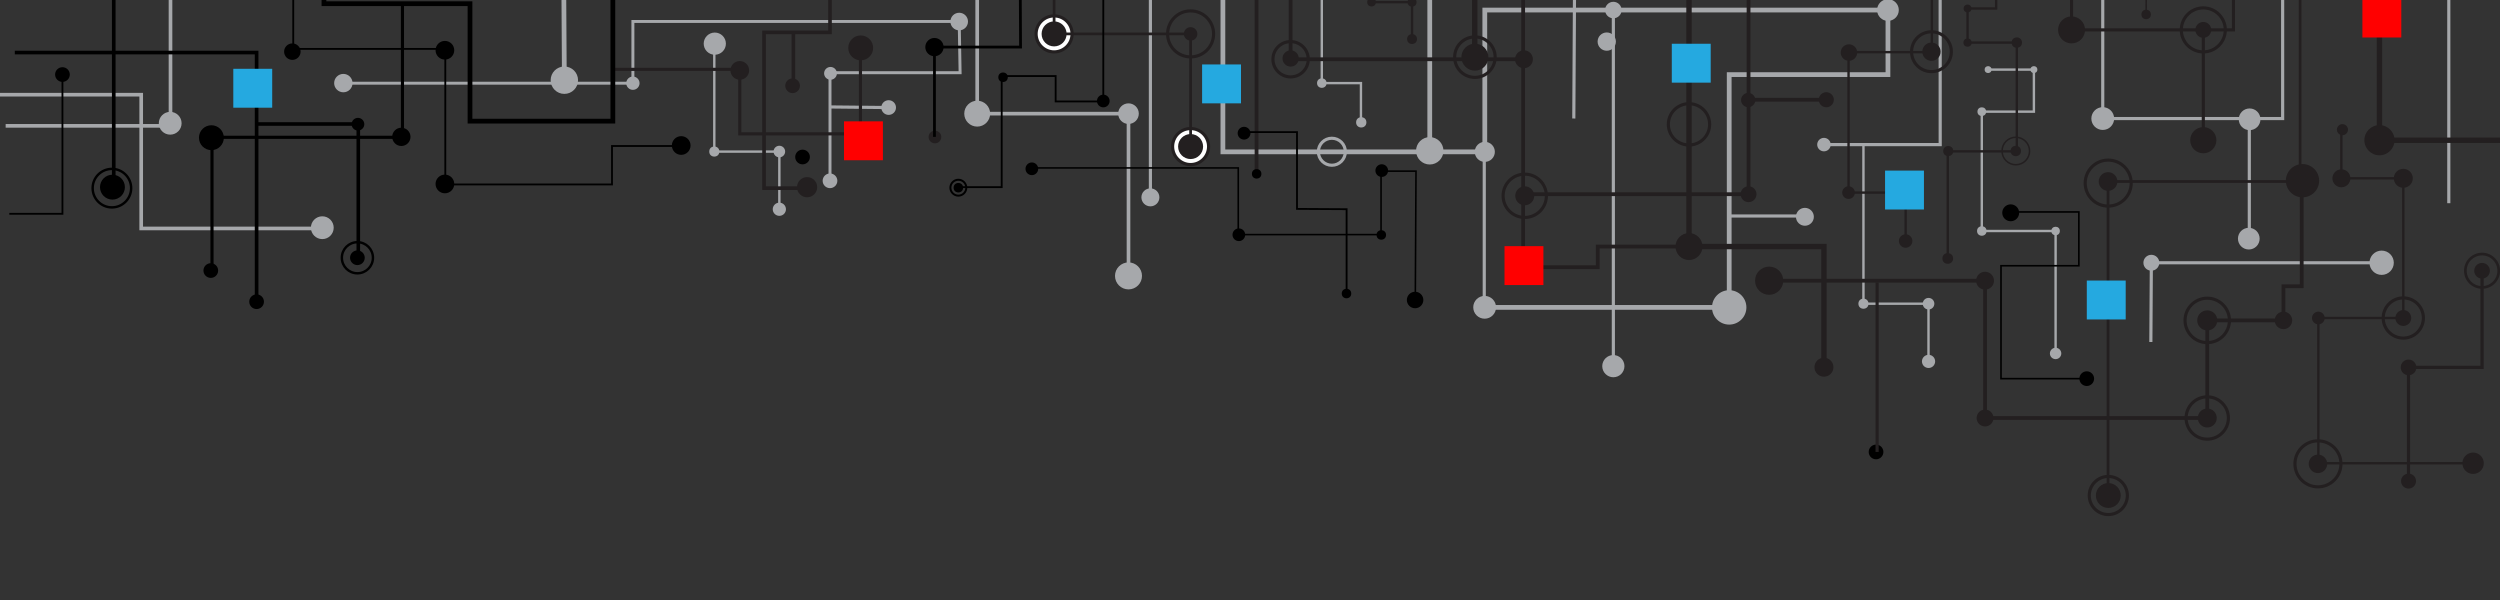 <svg id="Réteg_1" data-name="Réteg 1" xmlns="http://www.w3.org/2000/svg" viewBox="0 0 500 120"><rect x="0" y="0" width="500" height="120" fill="#333333" stroke="none"/><defs><style>.cls-1,.cls-12,.cls-13,.cls-14,.cls-15,.cls-16,.cls-17,.cls-18,.cls-19,.cls-20,.cls-21,.cls-22,.cls-23,.cls-24,.cls-25,.cls-26,.cls-27,.cls-28,.cls-3,.cls-4,.cls-5,.cls-6,.cls-7,.cls-8,.cls-9{fill:none;}.cls-1,.cls-3,.cls-4,.cls-5,.cls-6{stroke:#a6a8ab;}.cls-1,.cls-11,.cls-12,.cls-13,.cls-14,.cls-15,.cls-16,.cls-17,.cls-18,.cls-19,.cls-20,.cls-21,.cls-22,.cls-23,.cls-24,.cls-25,.cls-26,.cls-27,.cls-28,.cls-3,.cls-4,.cls-5,.cls-6,.cls-7,.cls-8,.cls-9{stroke-miterlimit:10;}.cls-1,.cls-16,.cls-25{stroke-width:0.73px;}.cls-2{fill:#a6a8ab;}.cls-11,.cls-24,.cls-3,.cls-9{stroke-width:0.63px;}.cls-23,.cls-4{stroke-width:0.95px;}.cls-5{stroke-width:0.59px;}.cls-13,.cls-6{stroke-width:0.48px;}.cls-11,.cls-12,.cls-13,.cls-14,.cls-15,.cls-16,.cls-17,.cls-18,.cls-7,.cls-8,.cls-9{stroke:#231f20;}.cls-7{stroke-width:0.76px;}.cls-8{stroke-width:1.08px;}.cls-10{fill:#231f20;}.cls-11{fill:#fff;}.cls-12{stroke-width:0.55px;}.cls-14{stroke-width:0.31px;}.cls-15,.cls-20{stroke-width:0.32px;}.cls-17{stroke-width:0.65px;}.cls-18{stroke-width:0.54px;}.cls-19,.cls-20,.cls-21,.cls-22,.cls-23,.cls-24,.cls-25,.cls-26,.cls-27,.cls-28{stroke:#000;}.cls-19{stroke-width:0.56px;}.cls-21{stroke-width:0.37px;}.cls-22{stroke-width:0.4px;}.cls-26{stroke-width:0.72px;}.cls-27{stroke-width:0.49px;}.cls-28{stroke-width:0.33px;}.cls-29{fill:#25a9e0;}.cls-30{fill:red;}</style></defs><title>header-sm</title><polyline class="cls-1" points="195.44 -6.34 195.44 22.73 225.7 22.73 225.7 55.03"/><circle class="cls-2" cx="195.44" cy="22.73" r="2.59"/><circle class="cls-2" cx="225.7" cy="55.18" r="2.7"/><circle class="cls-2" cx="225.7" cy="22.73" r="2.06"/><line class="cls-3" x1="230.08" y1="-2.01" x2="230.08" y2="39.47"/><circle class="cls-2" cx="230.08" cy="39.47" r="1.8"/><polyline class="cls-4" points="244.58 -3.77 244.58 30.37 296.96 30.37 296.96 2.01 377.59 2.01 377.59 14.92 345.84 14.92 345.84 61.48 297.38 61.48"/><circle class="cls-2" cx="296.96" cy="30.37" r="2.01"/><circle class="cls-2" cx="377.59" cy="2.01" r="2.17"/><circle class="cls-2" cx="345.84" cy="61.48" r="3.44"/><circle class="cls-2" cx="296.93" cy="61.46" r="2.28"/><circle class="cls-3" cx="266.37" cy="30.35" r="2.7"/><line class="cls-4" x1="285.95" y1="-3.04" x2="285.95" y2="30.16"/><circle class="cls-2" cx="285.95" cy="30.16" r="2.74"/><line class="cls-3" x1="345.74" y1="43.2" x2="361.45" y2="43.2"/><circle class="cls-2" cx="360.98" cy="43.36" r="1.79"/><polyline class="cls-5" points="68.54 16.64 126.58 16.64 126.58 4.29 191.84 4.29 192.02 14.54 166 14.54 166 36.16"/><circle class="cls-2" cx="126.58" cy="16.64" r="1.33"/><circle class="cls-2" cx="191.84" cy="4.31" r="1.76"/><circle class="cls-2" cx="166" cy="36.16" r="1.47"/><circle class="cls-2" cx="68.67" cy="16.62" r="1.84"/><circle class="cls-2" cx="34.04" cy="24.65" r="2.28"/><circle class="cls-2" cx="64.46" cy="45.54" r="2.28"/><circle class="cls-2" cx="166.1" cy="14.67" r="1.28"/><circle class="cls-2" cx="321.35" cy="8.32" r="1.83"/><line class="cls-4" x1="112.66" y1="-19.09" x2="112.87" y2="16.04"/><circle class="cls-2" cx="112.87" cy="16.04" r="2.74"/><line class="cls-3" x1="166.06" y1="21.39" x2="177.73" y2="21.51"/><circle class="cls-2" cx="177.73" cy="21.51" r="1.47"/><polyline class="cls-1" points="-0.7 18.94 28.24 18.94 28.24 45.69 64.51 45.69"/><polyline class="cls-1" points="34.1 -3.04 34.1 25.17 1.13 25.17"/><polyline class="cls-6" points="264.36 -3.23 264.36 16.62 272.19 16.62 272.19 24.66"/><circle class="cls-2" cx="264.36" cy="16.62" r="0.95"/><circle class="cls-2" cx="272.25" cy="24.47" r="1.03"/><line class="cls-3" x1="296.85" y1="30.98" x2="296.85" y2="61.44"/><circle class="cls-2" cx="322.67" cy="2.01" r="1.65"/><line class="cls-3" x1="322.67" y1="2.01" x2="322.67" y2="73.23"/><circle class="cls-2" cx="322.67" cy="73.23" r="2.22"/><circle class="cls-2" cx="142.96" cy="8.73" r="2.22"/><polyline class="cls-6" points="372.69 29.2 372.69 60.74 385.7 60.74 385.7 72.28"/><circle class="cls-2" cx="385.71" cy="72.28" r="1.32"/><circle class="cls-2" cx="372.69" cy="60.74" r="1.01"/><circle class="cls-2" cx="385.71" cy="60.74" r="1.16"/><polyline class="cls-6" points="142.86 8.3 142.86 30.32 155.87 30.32 155.87 41.85"/><circle class="cls-2" cx="155.87" cy="41.85" r="1.32"/><circle class="cls-2" cx="142.86" cy="30.31" r="1.01"/><circle class="cls-2" cx="155.87" cy="30.31" r="1.16"/><polyline class="cls-3" points="364.79 28.92 388.04 28.92 388.03 -4.51"/><circle class="cls-2" cx="364.79" cy="28.92" r="1.35"/><polyline class="cls-6" points="397.74 13.92 406.78 13.92 406.78 22.33 396.36 22.33 396.36 46.2 411.12 46.2 411.12 70.69"/><circle class="cls-2" cx="406.78" cy="13.92" r="0.69"/><circle class="cls-2" cx="396.36" cy="22.33" r="0.87"/><circle class="cls-2" cx="396.36" cy="46.2" r="0.95"/><circle class="cls-2" cx="411.12" cy="46.2" r="0.85"/><circle class="cls-2" cx="411.12" cy="70.69" r="1.14"/><line class="cls-3" x1="314.76" y1="23.7" x2="314.91" y2="-3.03"/><polyline class="cls-3" points="474.87 52.55 430.27 52.55 430.17 68.4"/><circle class="cls-2" cx="430.27" cy="52.55" r="1.59"/><circle class="cls-2" cx="476.33" cy="52.55" r="2.43"/><line class="cls-3" x1="489.76" y1="-4.51" x2="489.76" y2="40.64"/><polyline class="cls-3" points="420.55 -4.14 420.55 23.71 450.39 23.71 456.53 23.71 456.53 -3.41"/><line class="cls-3" x1="449.86" y1="47.41" x2="449.86" y2="23.71"/><circle class="cls-2" cx="420.55" cy="23.71" r="2.28"/><circle class="cls-2" cx="449.92" cy="23.86" r="2.17"/><circle class="cls-2" cx="449.76" cy="47.73" r="2.17"/><line class="cls-7" x1="251.31" y1="-2.31" x2="251.31" y2="34.7"/><polyline class="cls-8" points="337.8 -4.14 337.8 49.31 364.79 49.31 364.79 73.44"/><circle class="cls-9" cx="337.8" cy="24.87" r="4.13"/><circle class="cls-10" cx="337.8" cy="49.31" r="2.7"/><circle class="cls-10" cx="364.79" cy="73.44" r="1.9"/><circle class="cls-11" cx="210.82" cy="6.78" r="3.6"/><circle class="cls-11" cx="238.12" cy="29.31" r="3.6"/><polyline class="cls-12" points="210.82 -4.14 210.82 6.78 238.12 6.78 238.12 29.31"/><circle class="cls-10" cx="210.82" cy="6.78" r="2.5"/><circle class="cls-10" cx="238.12" cy="29.31" r="2.5"/><circle class="cls-10" cx="238.12" cy="6.78" r="1.35"/><circle cx="71.59" cy="24.84" r="1.27"/><circle class="cls-10" cx="186.99" cy="27.4" r="1.27"/><circle class="cls-9" cx="238.12" cy="6.78" r="4.6"/><polyline class="cls-7" points="304.63 -4.51 304.63 53.44 319.55 53.44 319.55 49.31 337.8 49.31"/><circle class="cls-10" cx="304.79" cy="11.85" r="1.79"/><circle class="cls-10" cx="304.95" cy="39.16" r="1.9"/><circle class="cls-9" cx="304.95" cy="39.16" r="4.33"/><line class="cls-8" x1="294.95" y1="-3.77" x2="294.95" y2="11.93"/><polyline class="cls-7" points="258.12 -3.15 258.12 11.85 304.79 11.85"/><circle class="cls-10" cx="258.13" cy="11.69" r="1.63"/><circle class="cls-10" cx="294.98" cy="11.43" r="2.7"/><circle class="cls-9" cx="294.98" cy="11.43" r="4.05"/><circle class="cls-9" cx="258.12" cy="11.85" r="3.53"/><polyline class="cls-13" points="274.31 0.43 282.41 0.43 282.41 8.04"/><circle class="cls-10" cx="274.31" cy="0.43" r="0.87"/><circle class="cls-10" cx="282.41" cy="7.81" r="0.99"/><circle class="cls-10" cx="282.41" cy="0.43" r="0.9"/><polyline class="cls-7" points="305.1 38.84 349.71 38.84 349.71 -4.14"/><line class="cls-7" x1="350.34" y1="19.95" x2="365.26" y2="19.95"/><circle class="cls-10" cx="349.71" cy="38.84" r="1.59"/><circle class="cls-10" cx="349.64" cy="20.01" r="1.43"/><circle class="cls-10" cx="365.26" cy="19.95" r="1.51"/><polyline class="cls-13" points="386.37 -4.14 386.37 10.43 369.71 10.43 369.71 38.52 381.13 38.52 381.13 48.2"/><circle class="cls-10" cx="386.29" cy="10.34" r="1.83"/><circle class="cls-10" cx="369.79" cy="10.51" r="1.65"/><circle class="cls-9" cx="386.29" cy="10.34" r="3.98"/><circle class="cls-10" cx="369.71" cy="38.52" r="1.27"/><circle class="cls-10" cx="381.13" cy="48.2" r="1.35"/><circle class="cls-10" cx="389.55" cy="51.69" r="1.07"/><circle class="cls-10" cx="403.16" cy="30.2" r="1.04"/><polyline class="cls-13" points="399.23 -1.64 399.23 1.7 393.51 1.7 393.51 8.52 403.36 8.52 403.36 30.27 389.55 30.27 389.55 51.7"/><circle class="cls-10" cx="389.65" cy="30.21" r="1.01"/><circle class="cls-10" cx="393.51" cy="1.7" r="0.79"/><circle class="cls-10" cx="393.51" cy="8.52" r="0.83"/><circle class="cls-10" cx="403.36" cy="8.52" r="1.04"/><circle class="cls-14" cx="403.16" cy="30.2" r="2.75"/><polyline class="cls-9" points="414.31 -1.48 414.31 5.98 440.66 5.98 440.66 28.05"/><polyline class="cls-9" points="440.66 5.98 446.69 5.98 446.69 -4.14"/><circle class="cls-10" cx="414.31" cy="5.98" r="2.7"/><circle class="cls-10" cx="440.66" cy="5.98" r="1.59"/><circle class="cls-10" cx="440.66" cy="28.04" r="2.62"/><circle class="cls-9" cx="440.66" cy="5.98" r="4.4"/><line class="cls-15" x1="429.25" y1="-3.04" x2="429.23" y2="2.89"/><circle class="cls-10" cx="429.23" cy="2.89" r="0.95"/><circle class="cls-9" cx="421.64" cy="36.62" r="4.6"/><circle class="cls-9" cx="421.66" cy="99.1" r="3.81"/><polyline class="cls-12" points="460.02 -3.41 460.02 36.3 421.61 36.3 421.61 99.47"/><circle class="cls-10" cx="421.61" cy="36.3" r="1.87"/><circle class="cls-10" cx="460.5" cy="36.14" r="3.33"/><circle class="cls-10" cx="421.66" cy="99.1" r="2.49"/><polyline class="cls-16" points="161.97 37.63 152.81 37.63 152.81 6.48 158.55 6.48 166 6.48 166 -4.51"/><circle class="cls-10" cx="158.52" cy="17.15" r="1.47"/><circle class="cls-10" cx="147.96" cy="14.08" r="1.87"/><circle cx="136.24" cy="29.1" r="1.87"/><circle cx="88.98" cy="36.79" r="1.87"/><circle cx="88.98" cy="10.05" r="1.87"/><circle cx="58.47" cy="10.33" r="1.65"/><circle class="cls-10" cx="172.14" cy="9.58" r="2.49"/><circle class="cls-10" cx="161.42" cy="37.44" r="2.02"/><circle cx="248.81" cy="26.64" r="1.28"/><circle cx="80.27" cy="27.37" r="1.83"/><circle cx="42.16" cy="54.11" r="1.47"/><circle cx="160.51" cy="31.4" r="1.47"/><circle cx="51.32" cy="60.34" r="1.47"/><circle cx="12.49" cy="14.91" r="1.47"/><circle cx="71.48" cy="51.55" r="1.47"/><circle cx="186.89" cy="9.42" r="1.83"/><circle cx="42.28" cy="27.54" r="2.49"/><circle cx="22.49" cy="37.43" r="2.49"/><circle class="cls-10" cx="456.69" cy="64.08" r="1.75"/><circle class="cls-9" cx="441.45" cy="64.08" r="4.44"/><circle class="cls-9" cx="441.45" cy="83.6" r="4.23"/><circle class="cls-10" cx="397.01" cy="83.6" r="1.69"/><circle cx="402.14" cy="42.56" r="1.69"/><circle cx="375.21" cy="90.39" r="1.47"/><circle cx="417.35" cy="75.73" r="1.47"/><polyline class="cls-7" points="353.83 56.14 397.01 56.14 397.01 83.6 441.45 83.6 441.45 64.08 456.69 64.08 456.69 57.25 460.34 57.25 460.34 36.77"/><circle class="cls-10" cx="353.83" cy="56.14" r="2.82"/><circle class="cls-10" cx="397.01" cy="56.14" r="1.79"/><circle class="cls-10" cx="441.45" cy="83.6" r="1.9"/><circle class="cls-10" cx="441.45" cy="64.08" r="2.01"/><polyline class="cls-17" points="496.41 54.15 496.41 73.48 481.7 73.48 481.7 96.63"/><circle class="cls-10" cx="481.71" cy="96.22" r="1.5"/><circle class="cls-10" cx="481.71" cy="73.48" r="1.57"/><circle class="cls-10" cx="496.41" cy="54.15" r="1.57"/><circle class="cls-18" cx="496.41" cy="54.15" r="3.34"/><polyline class="cls-8" points="475.89 -3.04 475.89 28.05 503.81 28.05"/><circle class="cls-10" cx="475.89" cy="28.04" r="3.02"/><circle class="cls-9" cx="463.59" cy="92.77" r="4.6"/><circle class="cls-9" cx="480.66" cy="63.6" r="4.02"/><circle class="cls-10" cx="480.66" cy="35.66" r="1.9"/><circle class="cls-10" cx="463.59" cy="92.77" r="1.85"/><circle class="cls-10" cx="468.49" cy="25.93" r="1.11"/><circle class="cls-10" cx="463.67" cy="63.6" r="1.27"/><polyline class="cls-13" points="468.27 26.46 468.27 35.66 480.66 35.66 480.66 63.6 463.67 63.6 463.67 92.95"/><line class="cls-13" x1="464.15" y1="92.65" x2="494.62" y2="92.65"/><circle class="cls-10" cx="480.66" cy="63.6" r="1.59"/><circle class="cls-10" cx="494.62" cy="92.65" r="2.14"/><circle class="cls-10" cx="468.28" cy="35.66" r="1.8"/><line class="cls-9" x1="375.42" y1="56.46" x2="375.42" y2="90.39"/><polyline class="cls-9" points="122.4 13.87 147.96 13.87 147.96 26.77 172.09 26.77 172.09 10.27"/><polyline class="cls-19" points="203.98 -17.09 204.11 9.41 186.89 9.41 186.89 27.37"/><polyline class="cls-20" points="206.38 33.59 247.65 33.59 247.65 46.92 276.21 46.92 276.21 34.22 283.2 34.22 283.06 59.98"/><polyline class="cls-21" points="248.52 26.42 259.4 26.42 259.4 41.78 269.32 41.84 269.32 59.06"/><circle cx="191.67" cy="37.54" r="0.95"/><circle class="cls-22" cx="191.67" cy="37.54" r="1.59"/><circle cx="269.3" cy="58.71" r="0.95"/><circle cx="276.26" cy="46.99" r="0.95"/><circle cx="200.61" cy="15.45" r="0.95"/><circle cx="251.33" cy="34.77" r="0.95"/><circle cx="283.02" cy="60" r="1.65"/><polyline class="cls-21" points="191.65 37.43 200.34 37.43 200.34 15.21 211.13 15.21 211.13 20.29 220.66 20.29 220.66 -1.94"/><circle cx="220.66" cy="20.2" r="1.27"/><circle cx="247.77" cy="46.95" r="1.27"/><circle cx="206.37" cy="33.76" r="1.27"/><circle cx="276.35" cy="34.12" r="1.27"/><polyline class="cls-23" points="122.57 -3.41 122.57 24.23 94 24.23 94 0.74 64.79 0.74 64.79 -3.23"/><polyline class="cls-21" points="1.86 42.76 12.49 42.76 12.49 14.91"/><polyline class="cls-24" points="80.49 0.79 80.49 27.46 42.4 27.46 42.4 54.76"/><polyline class="cls-25" points="2.96 10.51 51.32 10.51 51.32 60.34"/><line class="cls-25" x1="22.75" y1="-3.04" x2="22.75" y2="37.63"/><polyline class="cls-26" points="51.51 24.8 71.66 24.8 71.66 51.55"/><circle class="cls-27" cx="71.48" cy="51.55" r="3.11"/><circle class="cls-27" cx="22.38" cy="37.63" r="3.85"/><polyline class="cls-21" points="58.65 -10.74 58.65 9.78 89.06 9.78 89.06 36.89 122.4 36.89 122.4 29.2 136.33 29.2"/><polyline class="cls-28" points="402 42.39 415.77 42.39 415.77 53.15 400.2 53.15 400.2 75.73 417.27 75.73"/><rect class="cls-29" x="240.42" y="12.89" width="7.78" height="7.78"/><rect class="cls-30" x="300.9" y="49.23" width="7.78" height="7.78"/><rect class="cls-29" x="377.01" y="34.12" width="7.78" height="7.78"/><rect class="cls-29" x="417.36" y="56.11" width="7.78" height="7.78"/><rect class="cls-30" x="168.8" y="24.27" width="7.78" height="7.78"/><rect class="cls-29" x="46.66" y="13.76" width="7.78" height="7.78"/><rect class="cls-30" x="472.48" y="-0.28" width="7.78" height="7.78"/><rect class="cls-29" x="334.36" y="8.75" width="7.78" height="7.78"/><circle class="cls-2" cx="397.62" cy="13.92" r="0.69"/><line class="cls-16" x1="158.68" y1="6.48" x2="158.68" y2="17.48"/></svg>